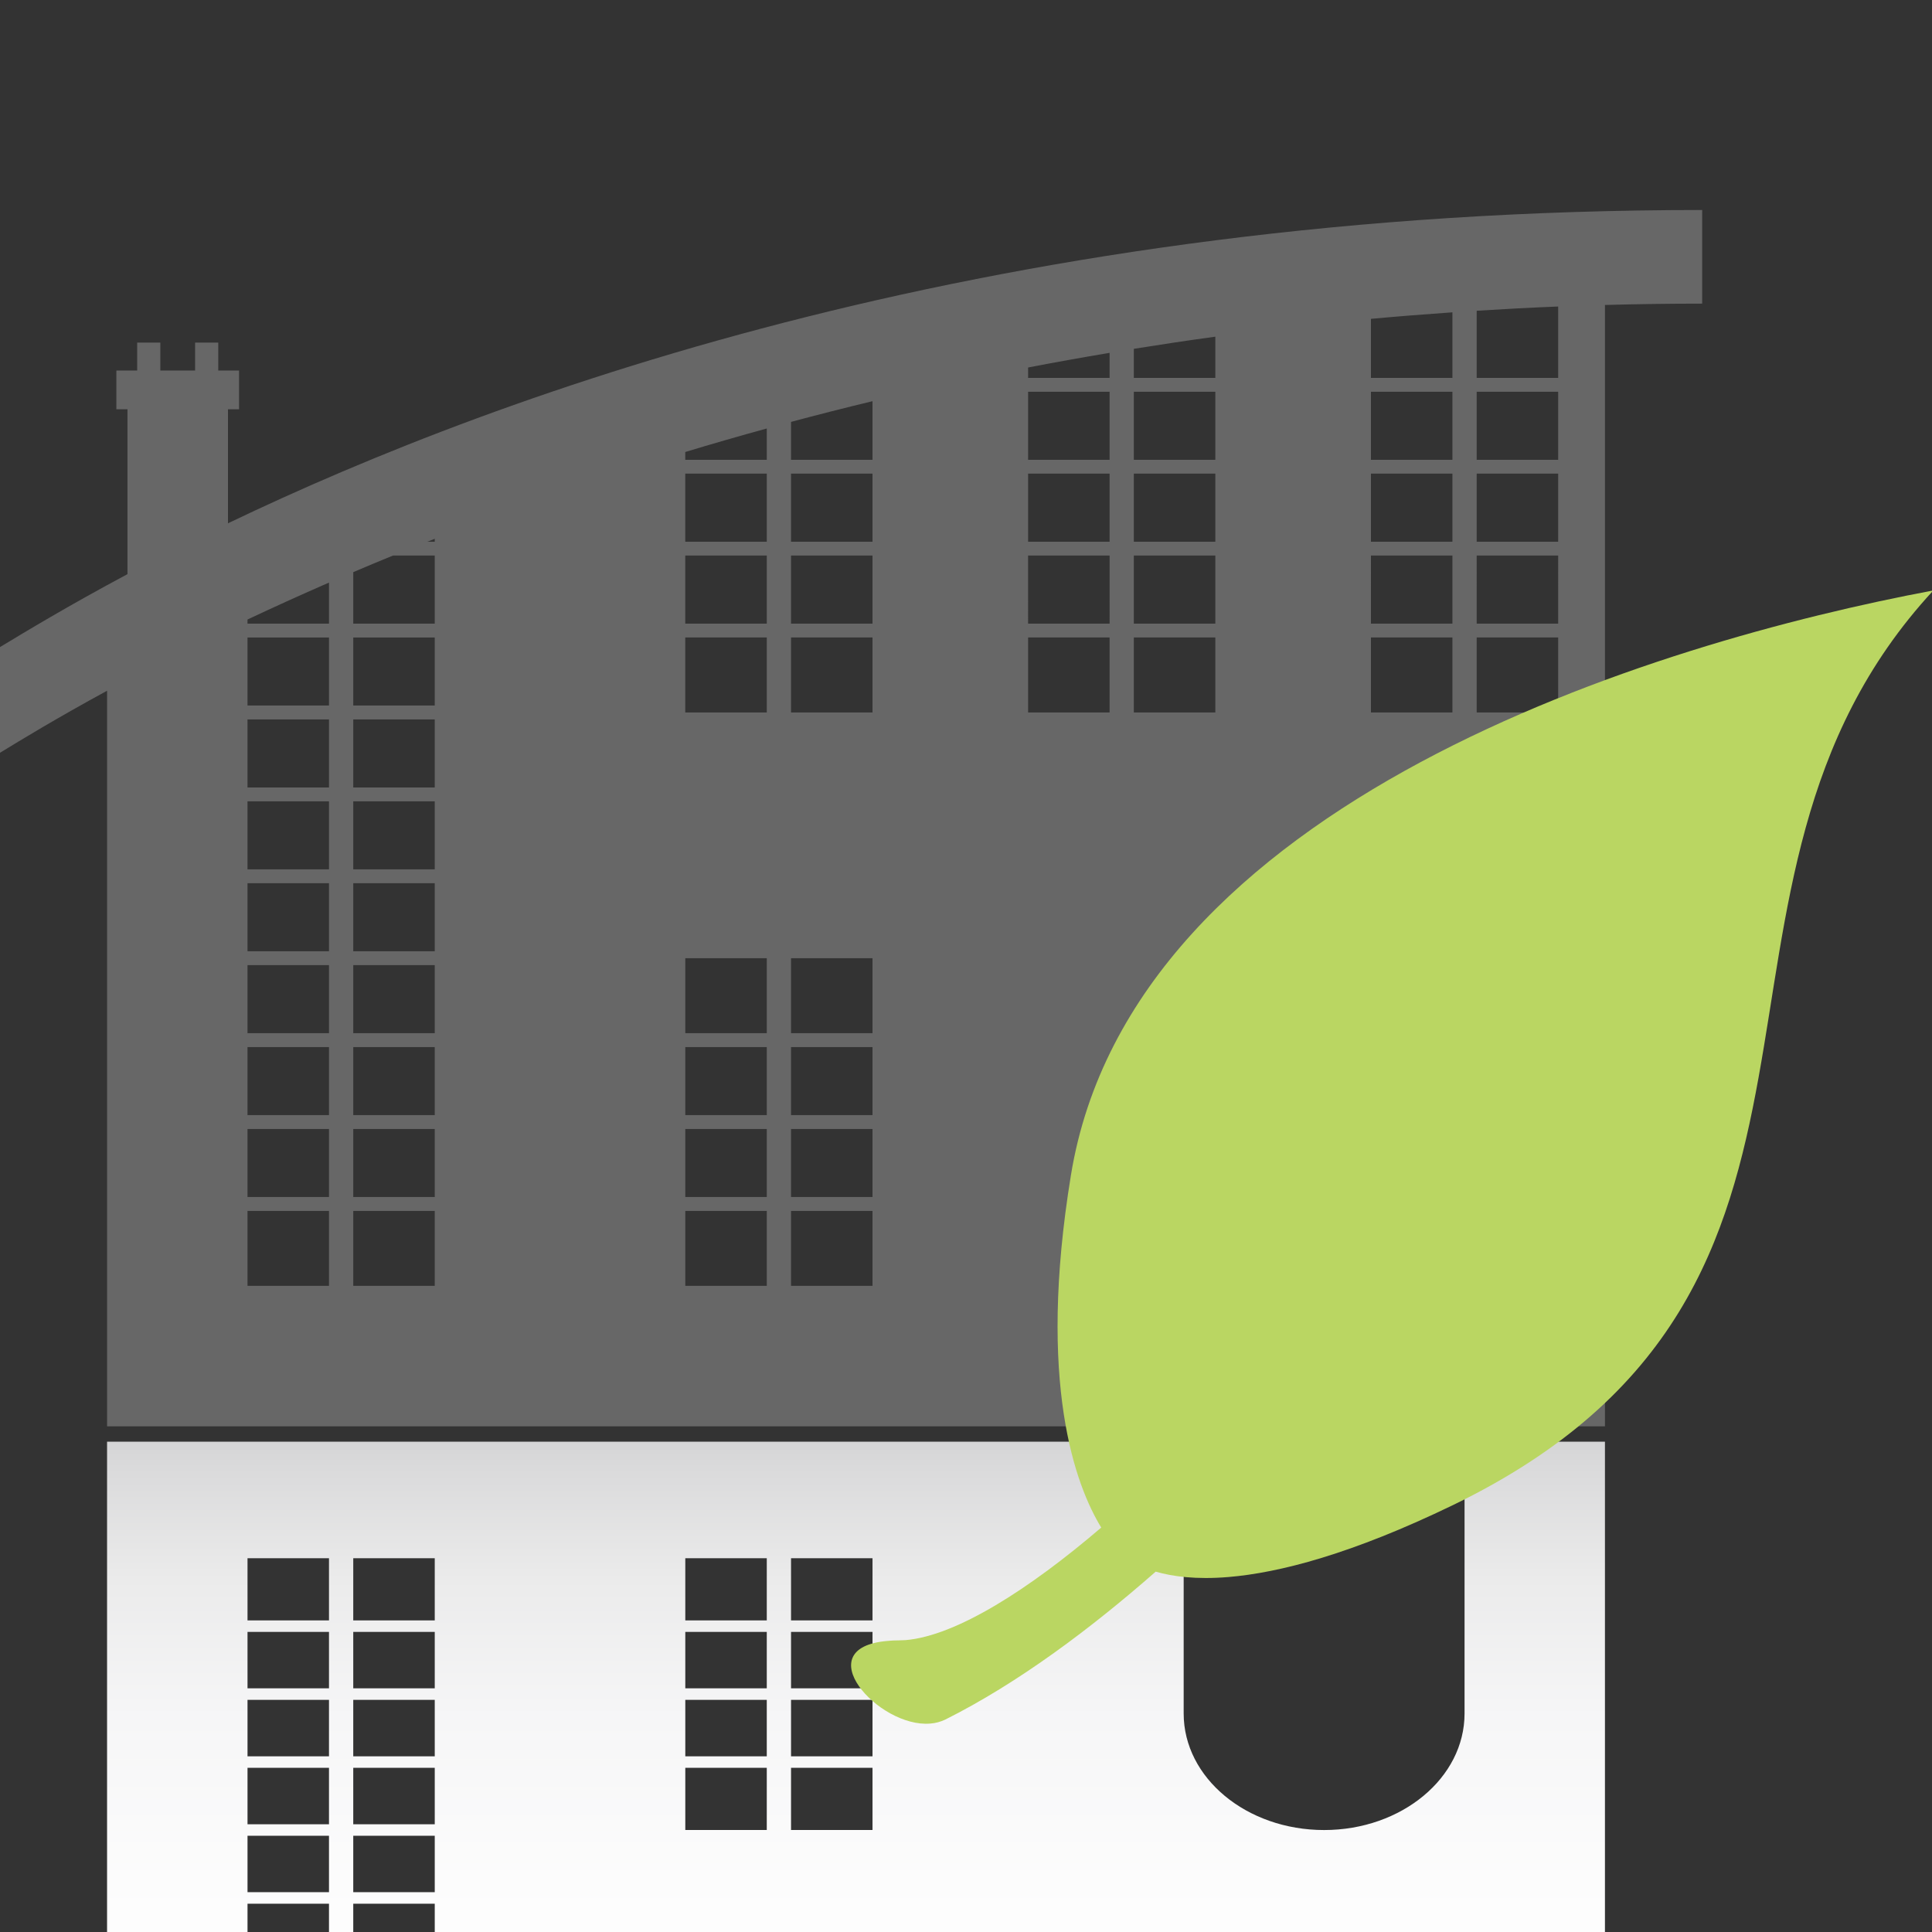<?xml version="1.0" encoding="utf-8"?>
<!-- Generator: Adobe Illustrator 17.0.0, SVG Export Plug-In . SVG Version: 6.00 Build 0)  -->
<!DOCTYPE svg PUBLIC "-//W3C//DTD SVG 1.1//EN" "http://www.w3.org/Graphics/SVG/1.1/DTD/svg11.dtd">
<svg version="1.1" id="Layer_1" xmlns="http://www.w3.org/2000/svg" xmlns:xlink="http://www.w3.org/1999/xlink" x="0px" y="0px"
	 width="184px" height="184px" viewBox="0 0 184 184" enable-background="new 0 0 184 184" xml:space="preserve">
<rect x="0" y="0" width="184" height="184" fill="#333333" stroke="none"/>
<linearGradient id="Possibly_x2C__Yes_1_" gradientUnits="userSpaceOnUse" x1="81.057" y1="233.394" x2="81.057" y2="137.304">
	<stop  offset="0" style="stop-color:#FFFFFF"/>
	<stop  offset="0.534" style="stop-color:#FDFDFD"/>
	<stop  offset="0.727" style="stop-color:#F6F6F7"/>
	<stop  offset="0.864" style="stop-color:#EBEBEB"/>
	<stop  offset="0.974" style="stop-color:#DADADB"/>
	<stop  offset="1" style="stop-color:#D5D5D6"/>
</linearGradient>
<path id="Possibly_x2C__Yes" fill="url(#Possibly_x2C__Yes_1_)" d="M21.711,208.644v9.007h1.056v3.063h-1.981v2.205h-2.205v-2.205
	H15.27v2.205h-2.205v-2.205h-1.983v-3.063h1.058v-13.025c-5.656-2.504-9.72-4.549-12.141-5.759v-8.351
	c1.943,0.99,5.374,2.722,10.198,4.901v-58.112h102.534v25.888c0,6.129,5.988,11.096,13.375,11.096
	c7.385,0,13.375-4.967,13.375-11.096v-25.888h13.371v88.588c3.052,0.07,6.135,0.106,9.26,0.106v7.396
	C95.564,233.395,48.117,219.148,21.711,208.644z M31.332,148.4h-7.759v5.924h7.759V148.4z M31.332,155.42h-7.759v5.374h7.759V155.42
	z M31.332,161.89h-7.759v5.376h7.759V161.89z M31.332,168.362h-7.759v5.376h7.759V168.362z M31.332,174.834h-7.759v5.374h7.759
	V174.834z M31.332,181.304h-7.759v5.376h7.759V181.304z M31.332,187.776h-7.759v5.376h7.759V187.776z M31.332,194.248h-7.759v5.376
	h7.759V194.248z M31.332,200.717h-7.759v0.326c2.423,0.948,5.013,1.923,7.759,2.918V200.717z M41.405,148.4h-7.762v5.924h7.762
	V148.4z M41.405,155.42h-7.762v5.374h7.762V155.42z M41.405,161.89h-7.762v5.376h7.762V161.89z M41.405,168.362h-7.762v5.376h7.762
	V168.362z M41.405,174.834h-7.762v5.374h7.762V174.834z M41.405,181.304h-7.762v5.376h7.762V181.304z M41.405,187.776h-7.762v5.376
	h7.762V187.776z M41.405,194.248h-7.762v5.376h7.762V194.248z M41.405,200.717h-7.762v4.067c1.23,0.436,2.493,0.874,3.783,1.312
	h3.979V200.717z M41.405,207.189h-0.7c0.235,0.077,0.464,0.154,0.7,0.231V207.189z M73.026,148.4h-7.759v5.924h7.759V148.4z
	 M73.026,155.42h-7.759v5.374h7.759V155.42z M73.026,161.89h-7.759v5.376h7.759V161.89z M73.026,168.362h-7.759v5.922h7.759V168.362
	z M73.026,193.7h-7.762v5.924h7.762V193.7z M73.026,200.717h-7.762v5.378h7.762V200.717z M73.026,207.189h-7.762v5.378h7.762
	V207.189z M73.026,213.661h-7.762v0.616c2.524,0.632,5.112,1.252,7.762,1.857V213.661z M83.096,148.4h-7.759v5.924h7.759V148.4z
	 M83.096,155.42h-7.759v5.374h7.759V155.42z M83.096,161.89h-7.759v5.376h7.759V161.89z M83.096,168.362h-7.759v5.922h7.759V168.362
	z M83.096,193.7h-7.759v5.924h7.759V193.7z M83.096,200.717h-7.759v5.378h7.759V200.717z M83.096,207.189h-7.759v5.378h7.759
	V207.189z M83.096,213.661h-7.759v2.993c2.531,0.561,5.114,1.109,7.759,1.637V213.661z M105.676,193.7h-7.762v5.924h7.762V193.7z
	 M105.676,200.717h-7.762v5.378h7.762V200.717z M105.676,207.189h-7.762v5.378h7.762V207.189z M105.676,213.661h-7.762v5.376h7.762
	V213.661z M105.676,220.131h-7.762v0.821c2.544,0.407,5.132,0.792,7.762,1.16V220.131z M115.746,193.7h-7.762v5.924h7.762V193.7z
	 M115.746,200.717h-7.762v5.378h7.762V200.717z M115.746,207.189h-7.762v5.378h7.762V207.189z M115.746,213.661h-7.762v5.376h7.762
	V213.661z M115.746,220.131h-7.762v2.295c2.551,0.341,5.136,0.662,7.762,0.962V220.131z M138.325,193.7h-7.759v5.924h7.759V193.7z
	 M138.325,200.717h-7.759v5.378h7.759V200.717z M138.325,207.189h-7.759v5.378h7.759V207.189z M138.325,213.661h-7.759v5.376h7.759
	V213.661z M138.325,220.131h-7.759v4.665c2.553,0.194,5.143,0.363,7.759,0.513V220.131z M148.397,193.7h-7.759v5.924h7.759V193.7z
	 M148.397,200.717h-7.759v5.378h7.759V200.717z M148.397,207.189h-7.759v5.378h7.759V207.189z M148.397,213.661h-7.759v5.376h7.759
	V213.661z M148.397,220.131h-7.759v5.306c2.557,0.132,5.141,0.246,7.759,0.332V220.131z"/>
<g>
	<path fill="#676767" d="M21.711,49.838V38.98h1.056v-3.693h-1.981v-2.658h-2.205v2.658H15.27v-2.658h-2.205v2.658h-1.983v3.693
		h1.058v15.701C6.485,57.701,2.421,60.166,0,61.625v10.068c1.943-1.193,5.374-3.281,10.198-5.909v70.057h102.534v-31.209
		c0-7.387,5.988-13.375,13.375-13.375c7.385,0,13.375,5.988,13.375,13.375v31.209h13.371V29.045c3.052-0.084,6.135-0.128,9.26-0.128
		V20C95.564,20,48.117,37.176,21.711,49.838z M31.332,122.463h-7.759v-7.139h7.759V122.463z M31.332,114.002h-7.759v-6.479h7.759
		V114.002z M31.332,106.201h-7.759v-6.479h7.759V106.201z M31.332,98.399h-7.759v-6.481h7.759V98.399z M31.332,90.598h-7.759v-6.481
		h7.759V90.598z M31.332,82.797h-7.759v-6.481h7.759V82.797z M31.332,74.996h-7.759v-6.481h7.759V74.996z M31.332,67.192h-7.759
		v-6.479h7.759V67.192z M31.332,59.393h-7.759v-0.392c2.423-1.142,5.013-2.319,7.759-3.517V59.393z M41.405,122.463h-7.762v-7.139
		h7.762V122.463z M41.405,114.002h-7.762v-6.479h7.762V114.002z M41.405,106.201h-7.762v-6.479h7.762V106.201z M41.405,98.399
		h-7.762v-6.481h7.762V98.399z M41.405,90.598h-7.762v-6.481h7.762V90.598z M41.405,82.797h-7.762v-6.481h7.762V82.797z
		 M41.405,74.996h-7.762v-6.481h7.762V74.996z M41.405,67.192h-7.762v-6.479h7.762V67.192z M41.405,59.393h-7.762V54.49
		c1.23-0.524,2.493-1.052,3.783-1.58h3.979V59.393z M41.405,51.592h-0.7c0.235-0.092,0.464-0.187,0.7-0.279V51.592z M73.026,122.463
		h-7.759v-7.139h7.759V122.463z M73.026,114.002h-7.759v-6.479h7.759V114.002z M73.026,106.201h-7.759v-6.479h7.759V106.201z
		 M73.026,98.399h-7.759v-7.139h7.759V98.399z M73.026,67.855h-7.762v-7.143h7.762V67.855z M73.026,59.393h-7.762V52.91h7.762
		V59.393z M73.026,51.592h-7.762v-6.483h7.762V51.592z M73.026,43.791h-7.762v-0.744c2.524-0.764,5.112-1.51,7.762-2.238V43.791z
		 M83.096,122.463h-7.759v-7.139h7.759V122.463z M83.096,114.002h-7.759v-6.479h7.759V114.002z M83.096,106.201h-7.759v-6.479h7.759
		V106.201z M83.096,98.399h-7.759v-7.139h7.759V98.399z M83.096,67.855h-7.759v-7.143h7.759V67.855z M83.096,59.393h-7.759V52.91
		h7.759V59.393z M83.096,51.592h-7.759v-6.483h7.759V51.592z M83.096,43.791h-7.759V40.18c2.531-0.676,5.114-1.336,7.759-1.972
		V43.791z M105.676,67.855h-7.762v-7.143h7.762V67.855z M105.676,59.393h-7.762V52.91h7.762V59.393z M105.676,51.592h-7.762v-6.483
		h7.762V51.592z M105.676,43.791h-7.762v-6.483h7.762V43.791z M105.676,35.99h-7.762v-0.99c2.544-0.491,5.132-0.955,7.762-1.397
		V35.99z M115.746,67.855h-7.762v-7.143h7.762V67.855z M115.746,59.393h-7.762V52.91h7.762V59.393z M115.746,51.592h-7.762v-6.483
		h7.762V51.592z M115.746,43.791h-7.762v-6.483h7.762V43.791z M115.746,35.99h-7.762v-2.768c2.551-0.409,5.136-0.799,7.762-1.157
		V35.99z M138.325,67.855h-7.759v-7.143h7.759V67.855z M138.325,59.393h-7.759V52.91h7.759V59.393z M138.325,51.592h-7.759v-6.483
		h7.759V51.592z M138.325,43.791h-7.759v-6.483h7.759V43.791z M138.325,35.99h-7.759v-5.623c2.553-0.235,5.143-0.44,7.759-0.621
		V35.99z M148.397,67.855h-7.759v-7.143h7.759V67.855z M148.397,59.393h-7.759V52.91h7.759V59.393z M148.397,51.592h-7.759v-6.483
		h7.759V51.592z M148.397,43.791h-7.759v-6.483h7.759V43.791z M148.397,35.99h-7.759v-6.395c2.557-0.161,5.141-0.299,7.759-0.403
		V35.99z"/>
</g>
<path fill="#BAD662" d="M81.82,160.608c1.368,1.94,4.311,3.754,6.778,3.541c0.496-0.036,0.982-0.167,1.429-0.38
	c6.97-3.49,13.88-8.683,20.04-14.088c1.601,0.461,3.84,0.77,6.93,0.512c4.843-0.406,11.727-2.179,21.387-6.854
	c42.74-20.704,19.61-58.859,45.744-87.106c-26.489,4.959-76.331,20.065-82.136,55.693c-3.242,19.848,0.456,29.564,2.887,33.556
	c-6.859,5.871-13.794,10.309-18.632,10.719l-0.658,0.025c-0.375,0-0.725,0.016-1.044,0.051
	C80.675,156.595,80.452,158.667,81.82,160.608z"/>
</svg>
